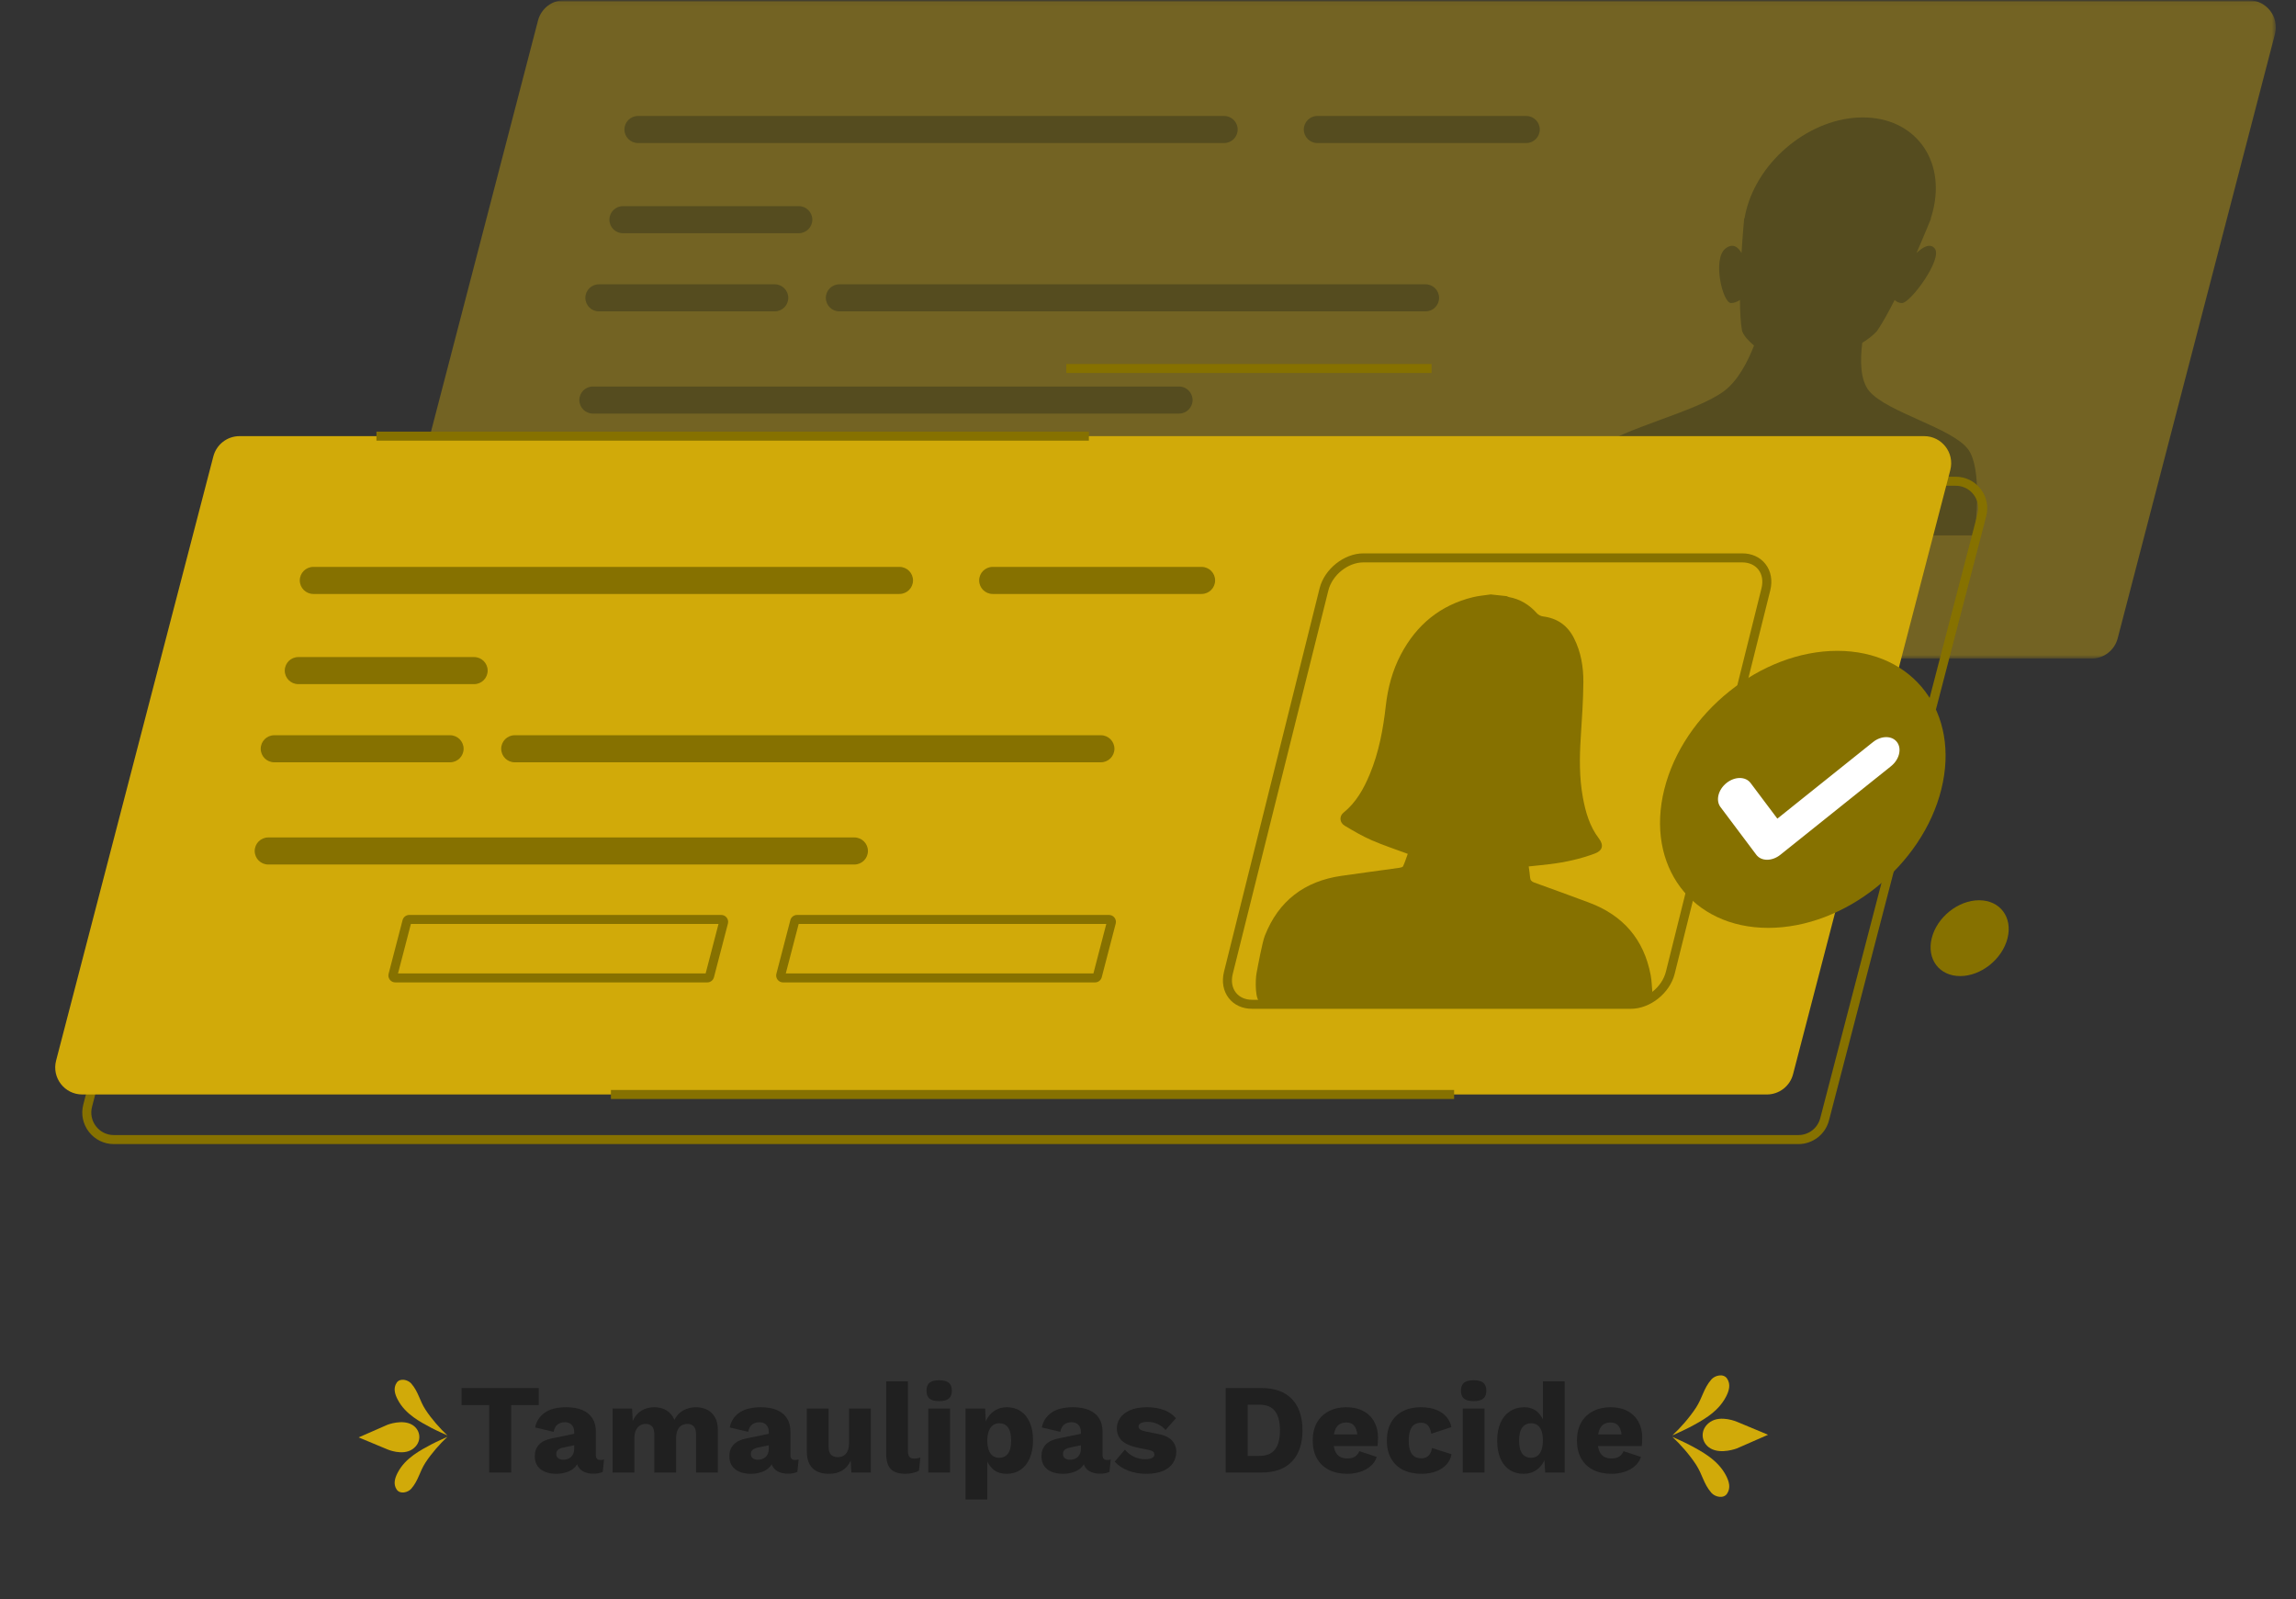 <svg width="524" height="365" viewBox="0 0 524 365" fill="none" xmlns="http://www.w3.org/2000/svg">
<rect x="0" y="0" width="524" height="365" fill="#333333" stroke="none"/>
<mask id="mask0_834_2460" style="mask-type:luminance" maskUnits="userSpaceOnUse" x="0" y="0" width="524" height="365">
<path d="M0.5 0H524V364.5H0.5V0Z" fill="white"/>
</mask>
<g mask="url(#mask0_834_2460)">
<path d="M131.047 326.791C131.047 326.11 130.858 325.571 130.478 325.17C130.098 324.771 129.587 324.571 128.945 324.571C128.302 324.571 127.751 324.731 127.294 325.052C126.835 325.375 126.519 325.946 126.343 326.763L122.137 325.77C122.409 324.366 123.131 323.246 124.299 322.41C125.467 321.572 127.114 321.152 129.237 321.152C130.658 321.152 131.871 321.363 132.875 321.782C133.878 322.2 134.646 322.823 135.182 323.651C135.717 324.479 135.986 325.496 135.986 326.704V332.051C135.986 332.81 136.326 333.19 137.007 333.19C137.359 333.19 137.641 333.152 137.855 333.072L137.563 335.907C136.979 336.179 136.267 336.316 135.431 336.316C134.671 336.316 133.999 336.195 133.414 335.951C132.83 335.708 132.373 335.338 132.041 334.842C131.71 334.344 131.545 333.716 131.545 332.956V332.78L132.099 332.576C132.099 333.415 131.851 334.115 131.354 334.679C130.858 335.246 130.215 335.664 129.426 335.935C128.638 336.21 127.814 336.346 126.958 336.346C125.965 336.346 125.098 336.188 124.358 335.878C123.618 335.567 123.047 335.114 122.647 334.519C122.25 333.926 122.049 333.19 122.049 332.314C122.049 331.262 122.366 330.39 122.999 329.699C123.631 329.007 124.63 328.524 125.994 328.252L131.515 327.114L131.486 329.743L128.681 330.327C128.098 330.443 127.665 330.615 127.381 330.838C127.099 331.062 126.958 331.399 126.958 331.846C126.958 332.275 127.114 332.596 127.425 332.81C127.737 333.026 128.107 333.131 128.535 333.131C128.866 333.131 129.182 333.083 129.485 332.986C129.787 332.888 130.054 332.738 130.289 332.532C130.522 332.327 130.707 332.07 130.843 331.758C130.979 331.447 131.047 331.076 131.047 330.647V326.791Z" fill="#202020"/>
<path d="M139.812 336.053V321.445H144.254L144.401 324.279C144.867 323.246 145.525 322.469 146.373 321.941C147.218 321.417 148.198 321.153 149.309 321.153C150.399 321.153 151.343 321.397 152.142 321.882C152.939 322.37 153.535 323.091 153.923 324.045C154.235 323.403 154.641 322.867 155.138 322.438C155.634 322.01 156.203 321.689 156.846 321.475C157.489 321.259 158.151 321.153 158.833 321.153C159.807 321.153 160.663 321.342 161.403 321.723C162.143 322.103 162.734 322.677 163.171 323.446C163.61 324.217 163.828 325.174 163.828 326.325V336.053H158.862V327.463C158.862 326.529 158.681 325.877 158.322 325.506C157.961 325.137 157.478 324.951 156.877 324.951C156.389 324.951 155.944 325.074 155.546 325.317C155.147 325.559 154.84 325.926 154.626 326.411C154.411 326.899 154.303 327.513 154.303 328.253V336.053H149.338V327.463C149.338 326.529 149.151 325.877 148.782 325.506C148.413 325.137 147.935 324.951 147.351 324.951C146.902 324.951 146.478 325.067 146.079 325.301C145.681 325.535 145.365 325.901 145.131 326.398C144.897 326.894 144.779 327.542 144.779 328.339V336.053H139.812Z" fill="#202020"/>
<path d="M175.457 326.791C175.457 326.11 175.267 325.571 174.886 325.17C174.506 324.771 173.995 324.571 173.354 324.571C172.71 324.571 172.161 324.731 171.702 325.052C171.245 325.375 170.929 325.946 170.753 326.763L166.546 325.77C166.818 324.366 167.539 323.246 168.707 322.41C169.877 321.572 171.522 321.152 173.646 321.152C175.066 321.152 176.281 321.363 177.283 321.782C178.286 322.2 179.054 322.823 179.591 323.651C180.126 324.479 180.394 325.496 180.394 326.704V332.051C180.394 332.81 180.734 333.19 181.417 333.19C181.767 333.19 182.05 333.152 182.265 333.072L181.971 335.907C181.387 336.179 180.677 336.316 179.839 336.316C179.081 336.316 178.407 336.195 177.823 335.951C177.238 335.708 176.782 335.338 176.45 334.842C176.118 334.344 175.954 333.716 175.954 332.956V332.78L176.509 332.576C176.509 333.415 176.261 334.115 175.763 334.679C175.267 335.246 174.623 335.664 173.835 335.935C173.047 336.21 172.223 336.346 171.367 336.346C170.374 336.346 169.507 336.188 168.766 335.878C168.026 335.567 167.457 335.114 167.057 334.519C166.658 333.926 166.458 333.19 166.458 332.314C166.458 331.262 166.775 330.39 167.407 329.699C168.041 329.007 169.038 328.524 170.402 328.252L175.925 327.114L175.895 329.743L173.09 330.327C172.506 330.443 172.073 330.615 171.79 330.838C171.507 331.062 171.367 331.399 171.367 331.846C171.367 332.275 171.522 332.596 171.833 332.81C172.145 333.026 172.515 333.131 172.943 333.131C173.275 333.131 173.591 333.083 173.894 332.986C174.195 332.888 174.463 332.738 174.697 332.532C174.93 332.327 175.115 332.07 175.251 331.758C175.387 331.447 175.457 331.076 175.457 330.647V326.791Z" fill="#202020"/>
<path d="M189.159 336.346C188.166 336.346 187.294 336.175 186.544 335.835C185.795 335.492 185.204 334.943 184.775 334.183C184.348 333.424 184.134 332.431 184.134 331.203V321.444H189.1V330.035C189.1 330.97 189.286 331.622 189.656 331.992C190.026 332.363 190.551 332.548 191.232 332.548C191.584 332.548 191.914 332.484 192.226 332.358C192.538 332.231 192.811 332.038 193.043 331.774C193.278 331.51 193.458 331.17 193.584 330.751C193.711 330.331 193.775 329.84 193.775 329.275V321.444H198.742V336.052H194.3L194.154 333.307C193.688 334.34 193.034 335.104 192.198 335.6C191.359 336.098 190.347 336.346 189.159 336.346Z" fill="#202020"/>
<path d="M207.214 315.252V331.086C207.214 331.73 207.322 332.187 207.535 332.46C207.75 332.732 208.11 332.868 208.618 332.868C208.908 332.868 209.151 332.85 209.347 332.81C209.542 332.771 209.775 332.714 210.048 332.635L209.727 335.615C209.376 335.83 208.918 336.004 208.354 336.142C207.788 336.278 207.232 336.346 206.688 336.346C205.13 336.346 204 335.984 203.299 335.264C202.598 334.544 202.247 333.366 202.247 331.73V315.252H207.214Z" fill="#202020"/>
<path d="M216.826 336.053H211.86V321.445H216.826V336.053ZM214.344 319.751C213.33 319.751 212.594 319.561 212.137 319.182C211.68 318.802 211.45 318.202 211.45 317.385C211.45 316.547 211.68 315.939 212.137 315.558C212.594 315.178 213.33 314.989 214.344 314.989C215.337 314.989 216.066 315.178 216.534 315.558C217.002 315.939 217.236 316.547 217.236 317.385C217.236 318.202 217.002 318.802 216.534 319.182C216.066 319.561 215.337 319.751 214.344 319.751Z" fill="#202020"/>
<path d="M228.016 332.693C228.872 332.693 229.545 332.377 230.032 331.744C230.52 331.112 230.762 330.113 230.762 328.751C230.762 327.387 230.524 326.388 230.046 325.755C229.569 325.123 228.902 324.805 228.045 324.805C227.5 324.805 227.022 324.957 226.613 325.259C226.205 325.56 225.888 326.003 225.665 326.588C225.44 327.172 225.328 327.893 225.328 328.751C225.328 329.568 225.43 330.273 225.634 330.868C225.84 331.463 226.146 331.916 226.554 332.227C226.965 332.539 227.45 332.693 228.016 332.693ZM220.361 342.189V321.445H224.83L225.094 326.733L224.509 326.12C224.645 325.147 224.948 324.289 225.416 323.549C225.882 322.808 226.486 322.225 227.228 321.796C227.968 321.368 228.813 321.153 229.769 321.153C230.976 321.153 232.028 321.451 232.924 322.045C233.82 322.639 234.516 323.495 235.013 324.615C235.509 325.736 235.758 327.093 235.758 328.692C235.758 330.288 235.505 331.663 234.998 332.811C234.492 333.961 233.785 334.837 232.881 335.44C231.974 336.044 230.917 336.345 229.71 336.345C228.385 336.345 227.314 335.951 226.496 335.163C225.678 334.373 225.133 333.375 224.861 332.168L225.328 331.467V342.189H220.361Z" fill="#202020"/>
<path d="M246.685 326.791C246.685 326.11 246.496 325.571 246.116 325.17C245.736 324.771 245.224 324.571 244.581 324.571C243.94 324.571 243.389 324.731 242.932 325.052C242.473 325.375 242.156 325.946 241.981 326.763L237.775 325.77C238.047 324.366 238.769 323.246 239.936 322.41C241.104 321.572 242.752 321.152 244.875 321.152C246.296 321.152 247.508 321.363 248.512 321.782C249.515 322.2 250.284 322.823 250.82 323.651C251.355 324.479 251.623 325.496 251.623 326.704V332.051C251.623 332.81 251.964 333.19 252.645 333.19C252.996 333.19 253.279 333.152 253.493 333.072L253.201 335.907C252.616 336.179 251.905 336.316 251.068 336.316C250.308 336.316 249.636 336.195 249.052 335.951C248.468 335.708 248.009 335.338 247.679 334.842C247.347 334.344 247.183 333.716 247.183 332.956V332.78L247.737 332.576C247.737 333.415 247.489 334.115 246.992 334.679C246.496 335.246 245.853 335.664 245.064 335.935C244.275 336.21 243.452 336.346 242.595 336.346C241.601 336.346 240.735 336.188 239.995 335.878C239.255 335.567 238.684 335.114 238.285 334.519C237.887 333.926 237.687 333.19 237.687 332.314C237.687 331.262 238.003 330.39 238.636 329.699C239.269 329.007 240.268 328.524 241.632 328.252L247.153 327.114L247.124 329.743L244.319 330.327C243.735 330.443 243.301 330.615 243.019 330.838C242.736 331.062 242.595 331.399 242.595 331.846C242.595 332.275 242.752 332.596 243.063 332.81C243.375 333.026 243.745 333.131 244.172 333.131C244.504 333.131 244.82 333.083 245.123 332.986C245.425 332.888 245.692 332.738 245.927 332.532C246.159 332.327 246.344 332.07 246.481 331.758C246.617 331.447 246.685 331.076 246.685 330.647V326.791Z" fill="#202020"/>
<path d="M261.585 336.346C260.124 336.346 258.765 336.107 257.509 335.63C256.253 335.154 255.216 334.467 254.398 333.57L256.736 330.823C257.221 331.447 257.87 331.968 258.678 332.386C259.486 332.806 260.386 333.014 261.38 333.014C261.985 333.014 262.481 332.927 262.87 332.751C263.26 332.576 263.456 332.304 263.456 331.934C263.456 331.662 263.357 331.442 263.162 331.276C262.969 331.111 262.578 330.97 261.994 330.852L259.949 330.444C258.118 330.074 256.818 329.523 256.049 328.794C255.28 328.063 254.894 327.103 254.894 325.915C254.894 325.118 255.138 324.352 255.626 323.622C256.112 322.891 256.861 322.298 257.874 321.839C258.888 321.383 260.182 321.152 261.761 321.152C263.24 321.152 264.545 321.367 265.676 321.796C266.805 322.224 267.701 322.848 268.364 323.666L265.997 326.354C265.529 325.77 264.925 325.311 264.185 324.98C263.445 324.65 262.705 324.483 261.966 324.483C261.497 324.483 261.104 324.528 260.782 324.615C260.46 324.703 260.221 324.826 260.065 324.98C259.91 325.138 259.833 325.331 259.833 325.564C259.833 325.819 259.953 326.036 260.197 326.222C260.441 326.407 260.894 326.568 261.556 326.704L264.214 327.23C265.714 327.503 266.794 328 267.457 328.719C268.12 329.442 268.45 330.308 268.45 331.32C268.45 332.275 268.198 333.131 267.692 333.891C267.185 334.652 266.424 335.25 265.412 335.688C264.4 336.127 263.124 336.346 261.585 336.346Z" fill="#202020"/>
<path d="M287.412 332.255C289.048 332.255 290.24 331.763 290.991 330.781C291.74 329.798 292.116 328.341 292.116 326.413C292.116 324.483 291.74 323.029 290.991 322.045C290.24 321.061 289.048 320.569 287.412 320.569H284.753V332.255H287.412ZM287.909 316.771C290.928 316.771 293.241 317.609 294.848 319.283C296.453 320.959 297.257 323.335 297.257 326.413C297.257 329.491 296.453 331.866 294.848 333.542C293.241 335.217 290.928 336.053 287.909 336.053H279.727V316.771H287.909Z" fill="#202020"/>
<path d="M307.483 336.346C305.865 336.346 304.468 336.043 303.289 335.44C302.112 334.836 301.201 333.97 300.559 332.839C299.916 331.71 299.595 330.347 299.595 328.75C299.595 327.152 299.916 325.788 300.559 324.659C301.201 323.53 302.103 322.663 303.261 322.059C304.419 321.455 305.749 321.152 307.249 321.152C308.788 321.152 310.099 321.451 311.179 322.044C312.26 322.639 313.083 323.458 313.648 324.499C314.212 325.54 314.495 326.732 314.495 328.078C314.495 328.428 314.484 328.778 314.465 329.13C314.445 329.48 314.416 329.771 314.377 330.006H302.808V327.347H312.187L309.82 328.254C309.82 327.084 309.611 326.19 309.192 325.564C308.772 324.942 308.125 324.63 307.249 324.63C306.627 324.63 306.095 324.776 305.656 325.068C305.219 325.36 304.888 325.819 304.663 326.442C304.439 327.066 304.328 327.863 304.328 328.836C304.328 329.791 304.455 330.566 304.708 331.159C304.96 331.754 305.321 332.182 305.788 332.444C306.256 332.708 306.821 332.839 307.483 332.839C308.223 332.839 308.812 332.694 309.251 332.402C309.688 332.11 310.015 331.699 310.229 331.175L314.204 332.49C313.929 333.327 313.459 334.034 312.785 334.607C312.113 335.182 311.315 335.615 310.389 335.907C309.465 336.199 308.496 336.346 307.483 336.346Z" fill="#202020"/>
<path d="M324.194 321.152C325.674 321.152 326.907 321.362 327.891 321.782C328.874 322.199 329.643 322.755 330.199 323.446C330.754 324.139 331.098 324.883 331.235 325.682L326.65 327.2C326.513 326.363 326.263 325.735 325.905 325.316C325.543 324.898 325.022 324.688 324.342 324.688C323.717 324.688 323.195 324.83 322.778 325.111C322.359 325.394 322.042 325.842 321.827 326.455C321.614 327.07 321.506 327.854 321.506 328.808C321.506 329.762 321.623 330.536 321.858 331.13C322.091 331.724 322.423 332.152 322.851 332.416C323.279 332.679 323.786 332.81 324.37 332.81C324.857 332.81 325.261 332.718 325.582 332.532C325.905 332.348 326.171 332.079 326.386 331.73C326.601 331.378 326.735 330.95 326.794 330.443L331.265 331.875C331.129 332.732 330.763 333.496 330.17 334.168C329.575 334.84 328.791 335.371 327.817 335.76C326.843 336.151 325.703 336.346 324.399 336.346C322.802 336.346 321.409 336.047 320.222 335.454C319.033 334.859 318.118 333.992 317.474 332.854C316.833 331.714 316.511 330.346 316.511 328.75C316.511 327.151 316.833 325.783 317.474 324.644C318.118 323.504 319.018 322.638 320.178 322.044C321.335 321.45 322.675 321.152 324.194 321.152Z" fill="#202020"/>
<path d="M338.802 336.053H333.836V321.445H338.802V336.053ZM336.318 319.751C335.306 319.751 334.57 319.561 334.114 319.182C333.654 318.802 333.426 318.202 333.426 317.385C333.426 316.547 333.654 315.939 334.114 315.558C334.57 315.178 335.306 314.989 336.318 314.989C337.312 314.989 338.042 315.178 338.509 315.558C338.978 315.939 339.212 316.547 339.212 317.385C339.212 318.202 338.978 318.802 338.509 319.182C338.042 319.561 337.312 319.751 336.318 319.751Z" fill="#202020"/>
<path d="M349.436 332.694C350 332.694 350.483 332.544 350.882 332.242C351.282 331.939 351.587 331.487 351.803 330.883C352.016 330.279 352.124 329.539 352.124 328.662C352.124 327.844 352.022 327.148 351.816 326.574C351.612 326 351.311 325.56 350.911 325.259C350.512 324.958 350.03 324.806 349.464 324.806C348.608 324.806 347.932 325.123 347.435 325.755C346.939 326.388 346.691 327.387 346.691 328.751C346.691 330.114 346.932 331.112 347.42 331.744C347.907 332.378 348.579 332.694 349.436 332.694ZM347.712 336.346C346.504 336.346 345.448 336.048 344.542 335.455C343.636 334.86 342.935 333.999 342.438 332.87C341.942 331.74 341.692 330.386 341.692 328.81C341.692 327.172 341.952 325.79 342.468 324.66C342.984 323.531 343.704 322.663 344.63 322.059C345.554 321.456 346.622 321.154 347.83 321.154C349.152 321.154 350.22 321.558 351.028 322.366C351.835 323.175 352.358 324.203 352.592 325.45L352.124 326.062V315.252H357.091V336.054H352.65L352.328 331.087L352.914 331.526C352.796 332.499 352.499 333.347 352.022 334.067C351.544 334.788 350.94 335.348 350.21 335.747C349.479 336.146 348.647 336.346 347.712 336.346Z" fill="#202020"/>
<path d="M367.784 336.346C366.167 336.346 364.769 336.043 363.592 335.44C362.413 334.836 361.503 333.97 360.86 332.839C360.216 331.71 359.895 330.347 359.895 328.75C359.895 327.152 360.216 325.788 360.86 324.659C361.503 323.53 362.404 322.663 363.561 322.059C364.721 321.455 366.051 321.152 367.549 321.152C369.089 321.152 370.399 321.451 371.48 322.044C372.561 322.639 373.384 323.458 373.948 324.499C374.513 325.54 374.796 326.732 374.796 328.078C374.796 328.428 374.785 328.778 374.767 329.13C374.747 329.48 374.717 329.771 374.679 330.006H363.109V327.347H372.488L370.123 328.254C370.123 327.084 369.911 326.19 369.493 325.564C369.075 324.942 368.427 324.63 367.549 324.63C366.927 324.63 366.397 324.776 365.959 325.068C365.52 325.36 365.188 325.819 364.965 326.442C364.74 327.066 364.628 327.863 364.628 328.836C364.628 329.791 364.755 330.566 365.009 331.159C365.261 331.754 365.621 332.182 366.089 332.444C366.556 332.708 367.121 332.839 367.784 332.839C368.524 332.839 369.113 332.694 369.552 332.402C369.989 332.11 370.317 331.699 370.529 331.175L374.504 332.49C374.232 333.327 373.759 334.034 373.087 334.607C372.415 335.182 371.616 335.615 370.692 335.907C369.767 336.199 368.796 336.346 367.784 336.346Z" fill="#202020"/>
<path d="M94.45 332.004C95.708 331.095 97.097 330.337 98.477 329.611C99.649 328.993 102.117 327.899 102.117 327.899C100.481 329.408 98.468 331.68 97.1 333.788C95.726 335.904 95.521 337.821 93.862 339.741C93.092 340.632 91.281 341.067 90.524 339.919C89.7 338.675 90.122 337.312 90.762 336.081C91.652 334.375 92.958 333.083 94.45 332.004Z" fill="#D1AA09"/>
<path d="M94.45 323.483C95.708 324.392 97.097 325.149 98.477 325.876C99.649 326.493 102.117 327.588 102.117 327.588C100.481 326.079 98.468 323.807 97.1 321.699C95.726 319.583 95.521 317.665 93.862 315.745C93.092 314.855 91.281 314.42 90.524 315.568C89.7 316.812 90.122 318.175 90.762 319.405C91.652 321.112 92.958 322.404 94.45 323.483Z" fill="#D1AA09"/>
<path d="M88.43 330.776L81.853 328.032L88.43 325.15C88.43 325.15 91.809 323.827 94.056 325.15C96.115 326.36 96.383 329.25 94.056 330.776C91.809 332.251 88.43 330.776 88.43 330.776Z" fill="#D1AA09"/>
<path d="M389.935 323.152C388.58 324.132 387.083 324.948 385.596 325.731C384.332 326.396 381.672 327.576 381.672 327.576C383.435 325.95 385.605 323.502 387.08 321.23C388.559 318.948 388.78 316.883 390.569 314.815C391.4 313.854 393.349 313.387 394.167 314.623C395.053 315.963 394.6 317.432 393.909 318.759C392.951 320.598 391.543 321.99 389.935 323.152Z" fill="#D1AA09"/>
<path d="M389.935 332.334C388.58 331.354 387.083 330.538 385.596 329.755C384.332 329.09 381.672 327.91 381.672 327.91C383.435 329.537 385.605 331.985 387.08 334.257C388.559 336.538 388.78 338.603 390.569 340.671C391.4 341.633 393.349 342.099 394.167 340.863C395.053 339.523 394.6 338.054 393.909 336.727C392.951 334.889 391.543 333.497 389.935 332.334Z" fill="#D1AA09"/>
<path d="M396.423 324.474L403.51 327.432L396.423 330.538C396.423 330.538 392.782 331.964 390.359 330.538C388.14 329.233 387.851 326.12 390.359 324.474C392.782 322.885 396.423 324.474 396.423 324.474Z" fill="#D1AA09"/>
<path d="M122.955 316.772V320.657H116.674V336.055H111.649V320.657H105.339V316.772H122.955Z" fill="#202020"/>
</g>
<mask id="mask1_834_2460" style="mask-type:luminance" maskUnits="userSpaceOnUse" x="9" y="0" width="515" height="329">
<path d="M9.485 0.033V328.033H493.195L498.819 243.843H507.2L523.961 0.033H9.485Z" fill="white"/>
</mask>
<g mask="url(#mask1_834_2460)">
<mask id="mask2_834_2460" style="mask-type:luminance" maskUnits="userSpaceOnUse" x="86" y="0" width="434" height="151">
<path d="M86.693 0.055H519.4V150.299H86.693V0.055Z" fill="white"/>
</mask>
<g mask="url(#mask2_834_2460)">
<g opacity="0.4">
<path d="M477.331 150.299H92.87C88.829 150.299 85.877 146.48 86.895 142.569L122.786 4.674C123.494 1.954 125.95 0.055 128.761 0.055H513.222C517.263 0.055 520.215 3.873 519.197 7.784L483.306 145.68C482.598 148.4 480.142 150.299 477.331 150.299Z" fill="#D1AA09"/>
<path d="M279.377 32.643H145.6C143.894 32.643 142.512 31.26 142.512 29.556C142.512 27.851 143.894 26.468 145.6 26.468H279.377C281.081 26.468 282.464 27.851 282.464 29.556C282.464 31.26 281.081 32.643 279.377 32.643Z" fill="#867100"/>
<path d="M269.087 94.385H135.307C133.603 94.385 132.22 93.002 132.22 91.298C132.22 89.593 133.603 88.21 135.307 88.21H269.087C270.791 88.21 272.174 89.593 272.174 91.298C272.174 93.002 270.791 94.385 269.087 94.385Z" fill="#867100"/>
<path d="M325.343 71.059H191.563C189.859 71.059 188.476 69.676 188.476 67.972C188.476 66.267 189.859 64.884 191.563 64.884H325.343C327.047 64.884 328.429 66.267 328.429 67.972C328.429 69.676 327.047 71.059 325.343 71.059Z" fill="#867100"/>
<path d="M182.302 53.223H142.169C140.465 53.223 139.082 51.84 139.082 50.136C139.082 48.431 140.465 47.048 142.169 47.048H182.302C184.006 47.048 185.389 48.431 185.389 50.136C185.389 51.84 184.006 53.223 182.302 53.223Z" fill="#867100"/>
<path d="M176.814 71.059H136.679C134.975 71.059 133.593 69.676 133.593 67.972C133.593 66.267 134.975 64.884 136.679 64.884H176.814C178.518 64.884 179.901 66.267 179.901 67.972C179.901 69.676 178.518 71.059 176.814 71.059Z" fill="#867100"/>
<path d="M348.326 32.643H300.644C298.94 32.643 297.558 31.26 297.558 29.556C297.558 27.851 298.94 26.468 300.644 26.468H348.326C350.03 26.468 351.412 27.851 351.412 29.556C351.412 31.26 350.03 32.643 348.326 32.643Z" fill="#867100"/>
<path d="M324.009 120.266H252.809C252.45 120.266 252.189 119.927 252.28 119.579L255.465 107.336C255.529 107.095 255.746 106.926 255.996 106.926H327.196C327.554 106.926 327.817 107.264 327.726 107.612L324.54 119.855C324.477 120.098 324.258 120.266 324.009 120.266Z" stroke="#84AEE5" stroke-width="2.059" stroke-miterlimit="10"/>
<path d="M235.509 120.266H164.309C163.95 120.266 163.689 119.927 163.78 119.579L166.965 107.336C167.029 107.095 167.246 106.926 167.496 106.926H238.696C239.054 106.926 239.317 107.264 239.226 107.612L236.04 119.855C235.977 120.098 235.758 120.266 235.509 120.266Z" stroke="#84AEE5" stroke-width="2.059" stroke-miterlimit="10"/>
<path d="M449.149 102.514C445.5 97.653 430.693 94.118 426.602 89.257C424.513 86.773 424.513 82.158 425.012 78.237C426.468 77.308 427.678 76.376 428.398 75.51C429.628 73.716 431.014 71.205 432.402 68.45C432.822 68.861 433.382 69.182 434.106 69.161C436.049 69.102 443.45 59.029 441.542 56.694C440.45 55.36 438.689 56.518 437.378 57.754C439.337 53.27 440.716 49.83 440.716 49.83H440.641C440.828 49.265 440.998 48.696 441.142 48.118C444.078 36.342 436.912 26.797 425.136 26.797C413.36 26.797 401.434 36.342 398.497 48.118C398.354 48.696 398.241 49.265 398.145 49.83H398.07C398.07 49.83 397.734 53.27 397.456 57.754C396.762 56.518 395.578 55.36 393.822 56.694C390.749 59.029 393.128 69.102 395.041 69.161C395.754 69.182 396.474 68.861 397.098 68.45C397.114 71.205 397.249 73.716 397.582 75.51C397.936 76.569 398.969 77.726 400.309 78.856C398.844 82.636 396.613 86.904 393.458 89.257C386.944 94.118 370.374 97.653 364.301 102.514C358.838 106.888 353.964 119.657 353.04 122.18H450.604C450.937 119.657 452.432 106.888 449.149 102.514Z" fill="#867100"/>
</g>
</g>
<path d="M61.871 110.852C59.53 110.852 57.482 112.434 56.893 114.7L21.002 252.596C20.598 254.149 20.929 255.768 21.91 257.038C22.892 258.309 24.375 259.037 25.981 259.037H410.442C412.783 259.037 414.831 257.456 415.421 255.189L451.311 117.293C451.715 115.74 451.385 114.121 450.403 112.85C449.422 111.58 447.938 110.852 446.333 110.852H61.871ZM410.442 261.096H25.981C23.733 261.096 21.657 260.074 20.282 258.297C18.907 256.518 18.444 254.253 19.01 252.077L54.901 114.182C55.726 111.009 58.592 108.793 61.871 108.793H446.333C448.579 108.793 450.657 109.814 452.031 111.592C453.406 113.37 453.87 115.636 453.303 117.812L417.413 255.706C416.587 258.88 413.721 261.096 410.442 261.096Z" fill="#867100"/>
<path d="M403.238 249.775H18.777C14.736 249.775 11.784 245.957 12.802 242.046L48.693 104.15C49.401 101.43 51.857 99.531 54.667 99.531H439.129C443.17 99.531 446.122 103.35 445.105 107.261L409.214 245.157C408.506 247.877 406.049 249.775 403.238 249.775Z" fill="#D1AA09"/>
<path d="M331.86 250.805H139.424V248.746H331.86V250.805Z" fill="#867100"/>
<path d="M248.505 100.562H85.913V98.504H248.505V100.562Z" fill="#867100"/>
<path d="M311.159 128.344C307.629 128.344 304.04 131.227 303.157 134.768L281.349 222.239C280.936 223.889 281.189 225.412 282.06 226.527C282.884 227.584 284.199 228.164 285.757 228.164H372.199C375.727 228.164 379.319 225.283 380.2 221.743L402.009 134.271C402.421 132.619 402.168 131.097 401.299 129.983C400.473 128.925 399.16 128.344 397.6 128.344H311.159ZM372.199 230.223H285.757C283.551 230.223 281.66 229.36 280.437 227.793C279.168 226.169 278.784 224.02 279.351 221.743L301.159 134.271C302.259 129.868 306.744 126.285 311.159 126.285H397.6C399.807 126.285 401.697 127.149 402.92 128.715C404.189 130.339 404.575 132.489 404.007 134.768L382.199 222.239C381.1 226.643 376.615 230.223 372.199 230.223Z" fill="#867100"/>
<path d="M205.285 135.549H71.505C69.801 135.549 68.418 134.166 68.418 132.462C68.418 130.757 69.801 129.374 71.505 129.374H205.285C206.989 129.374 208.371 130.757 208.371 132.462C208.371 134.166 206.989 135.549 205.285 135.549Z" fill="#867100"/>
<path d="M194.995 197.293H61.215C59.511 197.293 58.128 195.91 58.128 194.206C58.128 192.501 59.511 191.118 61.215 191.118H194.995C196.699 191.118 198.081 192.501 198.081 194.206C198.081 195.91 196.699 197.293 194.995 197.293Z" fill="#867100"/>
<path d="M251.25 173.967H117.47C115.766 173.967 114.384 172.584 114.384 170.88C114.384 169.175 115.766 167.792 117.47 167.792H251.25C252.954 167.792 254.337 169.175 254.337 170.88C254.337 172.584 252.954 173.967 251.25 173.967Z" fill="#867100"/>
<path d="M108.208 156.129H68.075C66.371 156.129 64.988 154.746 64.988 153.042C64.988 151.337 66.371 149.954 68.075 149.954H108.208C109.912 149.954 111.295 151.337 111.295 153.042C111.295 154.746 109.912 156.129 108.208 156.129Z" fill="#867100"/>
<path d="M102.72 173.967H62.587C60.883 173.967 59.5 172.584 59.5 170.88C59.5 169.175 60.883 167.792 62.587 167.792H102.72C104.424 167.792 105.807 169.175 105.807 170.88C105.807 172.584 104.424 173.967 102.72 173.967Z" fill="#867100"/>
<path d="M274.232 135.549H226.553C224.848 135.549 223.465 134.166 223.465 132.462C223.465 130.757 224.848 129.374 226.553 129.374H274.232C275.936 129.374 277.318 130.757 277.318 132.462C277.318 134.166 275.936 135.549 274.232 135.549Z" fill="#867100"/>
<path d="M179.339 222.143H249.544L252.479 210.861H182.275L179.339 222.143ZM249.915 224.201H178.716C178.222 224.201 177.767 223.977 177.467 223.587C177.166 223.196 177.066 222.701 177.19 222.225L180.376 209.984C180.559 209.288 181.186 208.803 181.903 208.803H253.102C253.595 208.803 254.05 209.027 254.351 209.417C254.652 209.807 254.752 210.303 254.628 210.779L251.442 223.021C251.26 223.716 250.632 224.201 249.915 224.201Z" fill="#867100"/>
<path d="M90.839 222.143H161.044L163.979 210.861H93.775L90.839 222.143ZM161.415 224.201H90.216C89.723 224.201 89.267 223.977 88.967 223.587C88.666 223.196 88.566 222.701 88.69 222.225L91.876 209.984C92.059 209.288 92.686 208.803 93.403 208.803H164.602C165.095 208.803 165.551 209.027 165.851 209.417C166.152 209.807 166.252 210.303 166.128 210.779L162.942 223.021C162.76 223.716 162.132 224.201 161.415 224.201Z" fill="#867100"/>
<path d="M377.103 226.435C377.022 227.192 377.185 225.678 377.103 226.435C376.477 227.459 374.143 229.728 372.979 229.602C346.741 226.754 320.434 231.618 294.194 228.788C292.183 228.571 289.819 229.016 287.813 228.783C286.35 228.612 286.497 223.588 286.765 222.143C287.057 220.566 288.082 215.028 288.665 213.547C291.789 205.594 297.695 201.107 306.11 199.884C310.509 199.246 314.917 198.672 319.318 198.054C319.638 198.008 320.121 197.906 320.218 197.691C320.645 196.747 320.958 195.754 321.281 194.862C318.437 193.8 315.651 192.892 312.981 191.724C310.874 190.803 308.874 189.62 306.893 188.442C305.714 187.74 305.603 186.284 306.611 185.468C309.505 183.124 311.242 180 312.631 176.651C314.702 171.656 315.669 166.396 316.273 161.055C316.738 156.947 317.787 153.003 319.725 149.335C323.291 142.584 328.695 138.11 336.167 136.283C337.49 135.96 338.869 135.859 340.221 135.656C341.443 135.788 342.667 135.92 343.89 136.052C344.046 136.122 344.195 136.226 344.358 136.255C346.938 136.726 349.03 138.011 350.765 139.964C351.09 140.33 351.659 140.615 352.15 140.676C355.405 141.083 357.753 142.728 359.225 145.648C360.818 148.807 361.386 152.224 361.361 155.687C361.331 159.895 361.03 164.104 360.763 168.308C360.473 172.879 360.417 177.436 361.242 181.96C361.854 185.322 362.789 188.578 364.907 191.354C366.058 192.86 365.763 194.119 364.005 194.779C360.675 196.027 357.225 196.784 353.699 197.212C352.115 197.406 350.526 197.556 348.885 197.732C348.999 198.614 349.137 199.418 349.198 200.228C349.247 200.858 349.523 201.182 350.126 201.398C354.309 202.904 358.485 204.427 362.649 205.98C370.409 208.875 375.171 214.352 376.722 222.523C376.966 223.804 376.982 225.13 377.103 226.435Z" fill="#867100"/>
<path d="M326.714 85.125H243.359V83.066H326.714V85.125Z" fill="#867100"/>
<path d="M443.054 180.142C438.7 197.601 421.019 211.754 403.56 211.754C386.102 211.754 375.478 197.601 379.83 180.142C384.183 162.683 401.864 148.53 419.323 148.53C436.782 148.53 447.407 162.683 443.054 180.142Z" fill="#867100"/>
<path d="M458.169 214.102C456.977 218.881 452.138 222.754 447.359 222.754C442.582 222.754 439.674 218.881 440.866 214.102C442.057 209.323 446.895 205.45 451.674 205.45C456.453 205.45 459.359 209.323 458.169 214.102Z" fill="#867100"/>
<path d="M403.291 196.207C402.296 196.207 401.396 195.827 400.827 195.068L392.657 184.186C391.517 182.668 392.131 180.207 394.028 178.69C395.924 177.171 398.384 177.171 399.524 178.69L405.631 186.823L427.447 169.362C429.344 167.843 431.803 167.843 432.943 169.362C434.083 170.879 433.469 173.34 431.572 174.858L406.323 195.068C405.375 195.827 404.285 196.207 403.291 196.207Z" fill="white"/>
</g>
</svg>

